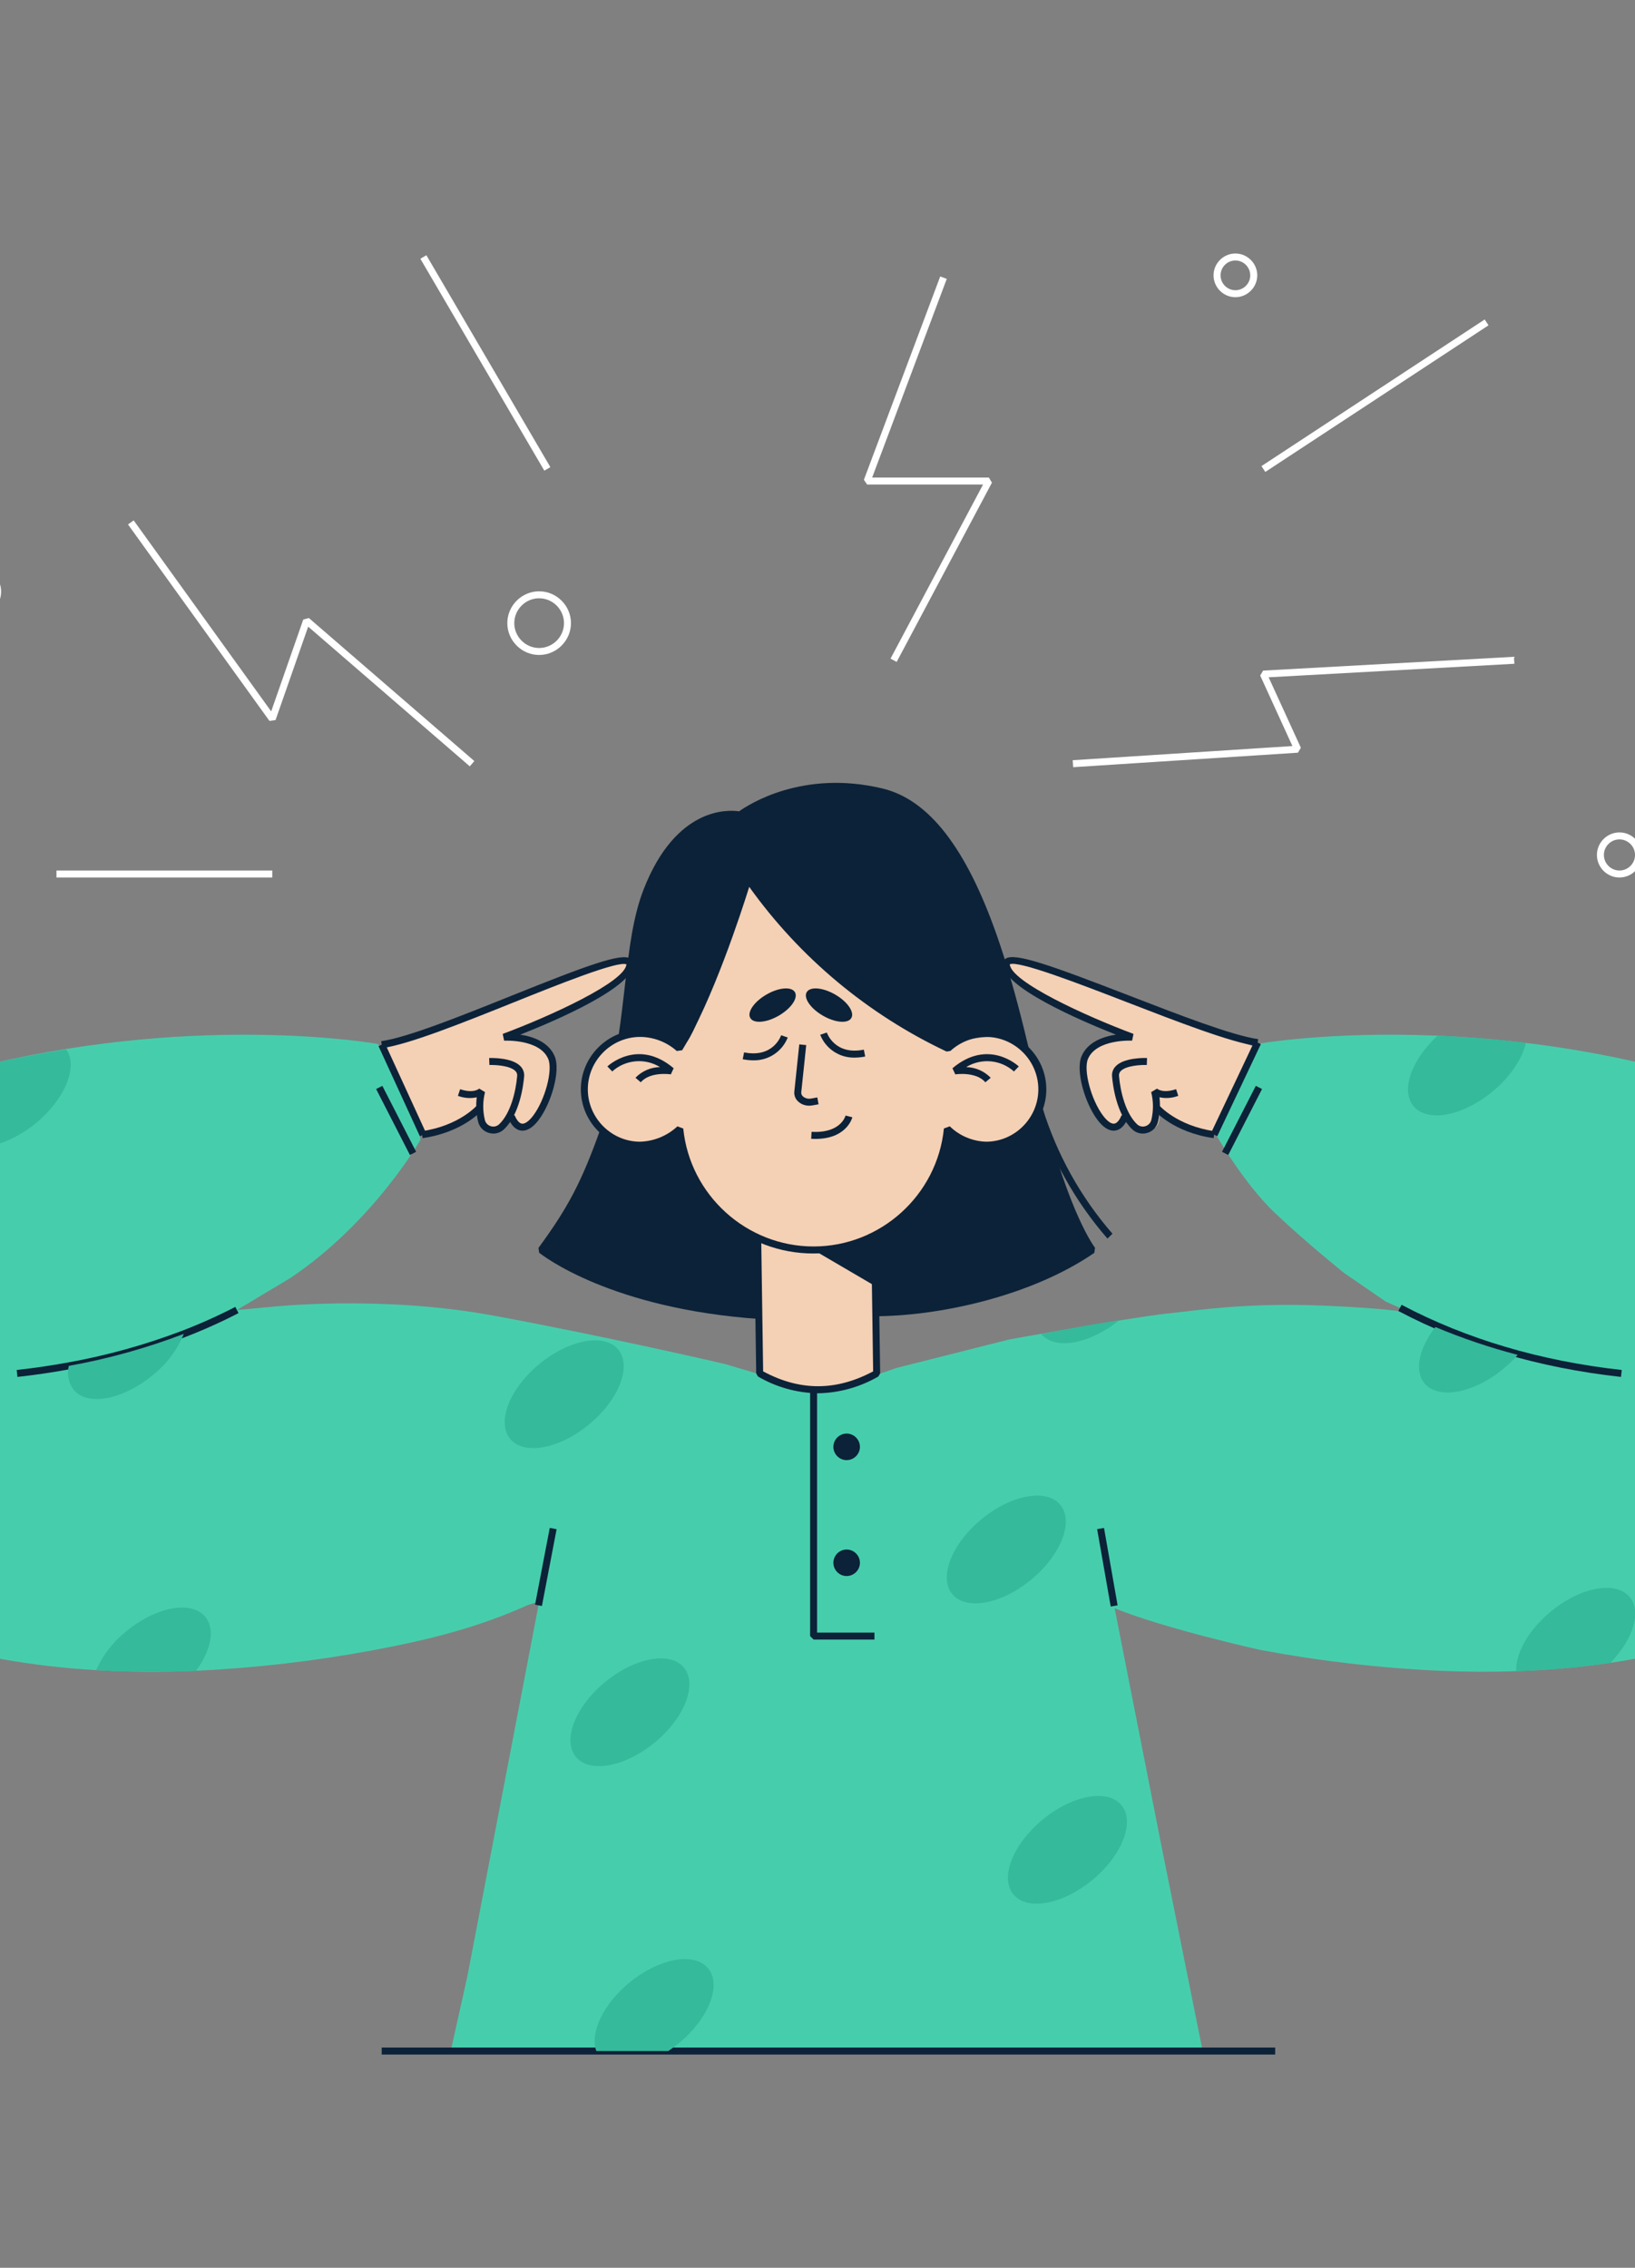 <?xml version="1.0" encoding="UTF-8" standalone="no"?>
<!DOCTYPE svg PUBLIC "-//W3C//DTD SVG 1.1//EN" "http://www.w3.org/Graphics/SVG/1.1/DTD/svg11.dtd">
<svg width="100%" height="100%" viewBox="0 0 375 520" version="1.1" xmlns="http://www.w3.org/2000/svg" xmlns:xlink="http://www.w3.org/1999/xlink" xml:space="preserve" xmlns:serif="http://www.serif.com/" style="fill-rule:evenodd;clip-rule:evenodd;stroke-linejoin:round;stroke-miterlimit:2;">
    <rect x="0" y="0" width="375" height="520" fill="#808080" stroke="none"/>
    <g transform="matrix(1,0,0,1,-81.636,58.127)">
        <g id="Mask_Group_164">
            <g id="Group_41061">
                <g id="Character">
                    <g id="Path_302933" transform="matrix(1,0,0,1,-307.356,-531.67)">
                        <path d="M798.456,727.495C788.524,723.617 778.339,720.419 767.973,717.924C767.573,717.824 767.173,717.724 766.78,717.624C766.732,717.616 766.68,717.6 766.636,717.592C757.511,715.44 748.272,713.8 738.964,712.682C731.756,711.801 724.964,711.288 718.709,711.024C693.76,709.975 677.374,712.906 677.374,712.906L677.014,713.531L667.651,733.314C667.651,733.314 674.098,744.759 681.451,751.714C688.804,758.669 697.245,765.414 697.245,765.414L706.845,772.014L713.261,774.833C712.716,774.633 709.288,773.64 693.054,772.943C674.897,772.166 663.973,773.976 656.38,774.777C648.787,775.578 620.539,780.664 620.539,780.664L594.677,787.192L588.286,789.386L582.007,791.596C576.301,792.839 570.334,792.004 565.188,789.241L555.121,786.278C555.121,786.278 528.331,780.031 502.165,775.21C475.999,770.389 450.874,773.24 450.874,773.24L443.338,773.921L455.48,766.657C474.63,753.883 485.418,734.909 485.418,734.909L485.01,731.561L477.249,714.646L475.607,712.908C475.607,712.908 436.058,705.844 386.345,717.593C386.297,717.601 386.245,717.617 386.201,717.625C385.808,717.725 385.408,717.817 385.008,717.925C374.642,720.42 364.457,723.618 354.525,727.496C313.799,743.426 305.525,769.128 307.664,788.99C308.238,794.314 309.573,799.528 311.629,804.472C313.017,807.937 314.882,811.191 317.171,814.139C325.452,824.302 350.609,852.939 411.03,856.507C418.661,856.943 426.308,856.991 433.944,856.651C447.661,856.012 461.318,854.422 474.815,851.894C488.312,849.366 498.905,846.572 510.024,841.599L511.665,841.05L512.498,841.65L496.215,926.57L492.531,943.117L494.669,943.846L664.832,943.846L655.141,895.615L644.641,842.315C656.332,847.068 678.165,851.891 678.165,851.891C691.662,854.419 705.319,856.009 719.036,856.648C725.243,856.915 731.148,856.944 736.752,856.736C738.514,856.688 740.247,856.611 741.952,856.504C747.735,856.16 753.189,855.591 758.339,854.83C807.039,847.622 828.323,823.33 835.811,814.136C838.1,811.188 839.965,807.934 841.353,804.469C843.409,799.525 844.744,794.311 845.317,788.987C847.456,769.126 839.182,743.425 798.456,727.495Z" style="fill:rgb(70,206,172);fill-rule:nonzero;"/>
                    </g>
                    <g transform="matrix(1,0,0,1,-845.674,-392.573)">
                        <g id="Group_41021">
                            <path id="Path_302934" d="M1161.7,575.21C1161.07,572.551 1160.48,570.123 1159.88,567.785C1158.1,560.856 1156.34,554.924 1154.5,549.649C1147.62,529.957 1139.4,519.213 1129.35,516.805C1110.39,512.256 1097.64,521.874 1097.51,521.972L1096.83,522.115C1096.31,521.988 1084.14,519.248 1076.44,538.922C1074.03,545.09 1073.18,552.438 1072.19,560.946C1071.78,564.553 1071.35,568.283 1070.76,572.191L1069.18,571.955C1069.76,568.073 1070.19,564.355 1070.6,560.762C1071.6,552.143 1072.46,544.7 1074.95,538.338C1082.4,519.284 1094.49,520.127 1096.82,520.489C1098.91,518.989 1111.37,510.842 1129.72,515.248C1140.34,517.794 1148.94,528.875 1156.01,549.122C1157.87,554.44 1159.64,560.415 1161.43,567.388C1162.03,569.736 1162.63,572.174 1163.26,574.842L1161.7,575.21Z" style="fill:rgb(12,34,56);fill-rule:nonzero;"/>
                        </g>
                    </g>
                    <g id="Path_302935" transform="matrix(1,0,0,1,-826.544,-437.929)">
                        <path d="M1077.47,578.141L1066.97,601.422L1052.96,616.7C1052.96,616.7 1043.8,618.138 1042.26,627.45C1040.73,636.762 1050.71,643.197 1052.66,642.796C1054.62,642.395 1064.17,639.288 1064.17,639.288C1064.17,639.288 1067.07,657.911 1077.47,663.057L1081.12,678.757L1082.38,682.041L1082.69,694.581C1087.24,697.434 1092.6,698.738 1097.95,698.296C1107.15,697.644 1109.25,693.796 1109.25,693.796L1109.25,664.905L1126.58,650.237L1127.15,641.537C1127.15,641.537 1139.12,645.367 1144.96,636.866C1150.81,628.365 1145.54,621.811 1141.28,618.751C1137.02,615.691 1125.46,619.358 1125.46,619.358L1089.67,583.383L1077.47,578.141Z" style="fill:rgb(244,208,181);fill-rule:nonzero;"/>
                    </g>
                    <g id="Path_302936" transform="matrix(1,0,0,1,-715.862,-490.965)">
                        <path d="M885.465,672.83L894.987,669.859L922.905,658.794C922.905,658.794 941.942,650.882 941.976,653.871C942.01,656.86 932.86,661.824 932.86,661.824L915.175,669.859L916.201,670.81C916.201,670.81 925.911,671.818 924.276,679.144C922.641,686.47 920.331,690.531 916.92,691.305L914.279,688.941C913.504,690.693 911.764,691.832 909.848,691.841C906.531,691.881 907.548,687.067 907.548,687.067C907.548,687.067 898.782,693.42 894.307,692.324L885.465,672.83Z" style="fill:rgb(244,208,181);fill-rule:nonzero;"/>
                    </g>
                    <g id="Path_302937" transform="matrix(1,0,0,1,-1061.26,-490.965)">
                        <path d="M1430.78,672.83L1421.26,669.859L1393.34,658.794C1393.34,658.794 1374.3,650.882 1374.27,653.871C1374.24,656.86 1383.39,661.824 1383.39,661.824L1401.07,669.859L1400.05,670.81C1400.05,670.81 1390.34,671.818 1391.97,679.144C1393.61,686.47 1395.91,690.531 1399.33,691.305L1401.97,688.941C1402.74,690.693 1404.48,691.832 1406.4,691.841C1409.71,691.881 1408.7,687.067 1408.7,687.067C1408.7,687.067 1417.46,693.42 1421.94,692.324L1430.78,672.83Z" style="fill:rgb(244,208,181);fill-rule:nonzero;"/>
                    </g>
                    <g id="Path_302938" transform="matrix(1,0,0,1,-949.174,-506.105)">
                        <path d="M1215.83,675.489C1215.06,676.829 1216.72,679.239 1219.55,680.872C1222.38,682.505 1225.3,682.743 1226.07,681.403C1226.85,680.063 1225.18,677.653 1222.35,676.02C1219.52,674.387 1216.6,674.149 1215.83,675.489Z" style="fill:rgb(12,34,56);fill-rule:nonzero;"/>
                    </g>
                    <g id="Path_302939" transform="matrix(1,0,0,1,-918.008,-506.105)">
                        <path d="M1181.97,675.489C1182.74,676.829 1181.08,679.239 1178.25,680.872C1175.42,682.505 1172.5,682.743 1171.73,681.403C1170.95,680.063 1172.62,677.653 1175.45,676.02C1178.27,674.387 1181.19,674.149 1181.97,675.489Z" style="fill:rgb(12,34,56);fill-rule:nonzero;"/>
                    </g>
                    <g transform="matrix(1,0,0,1,-957.094,-530.472)">
                        <g id="Group_41022">
                            <path id="Path_302940" d="M1234.74,714.856C1231.28,714.934 1228.12,712.835 1226.85,709.615L1228.37,709.108L1227.61,709.362L1228.37,709.106C1228.44,709.321 1230.25,714.357 1236.86,713.032L1237.17,714.602C1236.37,714.766 1235.56,714.852 1234.74,714.856Z" style="fill:rgb(12,34,56);fill-rule:nonzero;"/>
                        </g>
                    </g>
                    <g transform="matrix(1,0,0,1,-914.289,-531.992)">
                        <g id="Group_41023">
                            <path id="Path_302941" d="M1168.71,717C1167.89,716.996 1167.08,716.911 1166.27,716.746L1166.59,715.176C1173.24,716.504 1175.01,711.467 1175.08,711.253L1176.6,711.76C1175.33,714.979 1172.17,717.077 1168.71,717Z" style="fill:rgb(12,34,56);fill-rule:nonzero;"/>
                        </g>
                    </g>
                    <g transform="matrix(1,0,0,1,-952.123,-576.314)">
                        <g id="Group_41024">
                            <path id="Path_302942" d="M1227.7,773.979L1229.25,774.373C1229.2,774.594 1227.81,779.757 1219.81,779.312L1219.9,777.712C1226.54,778.1 1227.66,774.148 1227.7,773.979Z" style="fill:rgb(12,34,56);fill-rule:nonzero;"/>
                        </g>
                    </g>
                    <g transform="matrix(1,0,0,1,-1030.15,-542.414)">
                        <g id="Group_41025">
                            <path id="Path_302943" d="M1337.79,732.458C1335.62,729.921 1330.93,730.632 1330.89,730.64L1330.24,729.24C1338.5,722.255 1345.38,728.756 1345.45,728.823L1344.34,729.973L1344.89,729.398L1344.34,729.974C1341.32,727.253 1336.84,726.844 1333.38,728.974C1335.51,729.011 1337.53,729.892 1339.01,731.422L1337.79,732.458Z" style="fill:rgb(12,34,56);fill-rule:nonzero;"/>
                        </g>
                    </g>
                    <g transform="matrix(1,0,0,1,-839.516,-542.417)">
                        <g id="Group_41026">
                            <path id="Path_302944" d="M1068.12,732.46L1066.9,731.42C1068.38,729.89 1070.4,729.009 1072.53,728.972C1069.07,726.841 1064.59,727.25 1061.57,729.972L1060.46,728.821C1060.53,728.755 1067.41,722.254 1075.66,729.237L1075.02,730.637C1074.97,730.634 1070.28,729.921 1068.12,732.46Z" style="fill:rgb(12,34,56);fill-rule:nonzero;"/>
                        </g>
                    </g>
                    <g transform="matrix(1,0,0,1,-824.573,-433.843)">
                        <g id="Group_41027">
                            <path id="Path_302945" d="M1092.81,663.137C1077.18,663.195 1063.75,651.61 1061.51,636.137C1059.03,638.009 1056.03,639.051 1052.92,639.114C1045.5,639.05 1039.43,632.924 1039.43,625.498C1039.43,618.073 1045.5,611.947 1052.92,611.883C1056.13,611.888 1059.24,612.949 1061.78,614.902C1069.03,602.633 1075.89,580.68 1076.89,577.402C1075.13,574.784 1074.27,573.183 1074.23,573.118L1075.64,572.365C1075.79,572.635 1090.36,599.418 1123.51,615.165C1126.01,613.052 1129.18,611.89 1132.46,611.885C1132.5,611.885 1132.53,611.884 1132.57,611.884C1140.04,611.884 1146.19,618.031 1146.19,625.5C1146.19,632.97 1140.04,639.116 1132.57,639.116C1132.53,639.116 1132.5,639.116 1132.46,639.116C1129.42,639.066 1126.49,638.022 1124.11,636.144C1121.88,651.615 1108.44,663.199 1092.81,663.137ZM1061.58,633.986L1062.92,634.486C1064.45,649.761 1077.46,661.531 1092.81,661.531C1108.17,661.531 1121.17,649.757 1122.7,634.478L1124.05,633.978C1126.3,636.175 1129.31,637.436 1132.46,637.508C1139.01,637.448 1144.36,632.044 1144.36,625.494C1144.36,618.945 1139.01,613.541 1132.46,613.481C1129.4,613.483 1126.45,614.63 1124.19,616.696L1123.31,616.834C1105.25,608.309 1089.67,595.309 1078.05,579.073C1076.21,584.954 1069.57,605.297 1062.66,616.54L1061.43,616.708C1059.09,614.625 1056.06,613.475 1052.93,613.481C1046.38,613.541 1041.03,618.945 1041.03,625.495C1041.03,632.044 1046.38,637.448 1052.93,637.508C1056.15,637.435 1059.22,636.181 1061.58,633.986Z" style="fill:rgb(12,34,56);fill-rule:nonzero;"/>
                        </g>
                    </g>
                    <g transform="matrix(1,0,0,1,-801.47,-584.561)">
                        <g id="Group_41028">
                            <path id="Path_302946" d="M1057.56,828.9C1023.06,826.555 1007.41,814.2 1006.76,813.676L1006.61,812.576C1013.42,803.292 1016.45,797.503 1020.71,785.645L1022.22,786.187C1018,797.94 1014.96,803.819 1008.38,812.878C1011.59,815.147 1027.43,825.243 1057.67,827.298L1057.56,828.9Z" style="fill:rgb(12,34,56);fill-rule:nonzero;"/>
                        </g>
                    </g>
                    <g transform="matrix(1,0,0,1,-987.068,-571.879)">
                        <g id="Group_41029">
                            <path id="Path_302947" d="M1269.27,815.562L1269.27,813.962C1283.37,813.962 1303.8,809.694 1318.1,800.173C1316.52,797.821 1311.53,789.243 1306.23,768.095L1307.78,767.705C1313.96,792.343 1319.8,799.798 1319.86,799.87L1319.69,801.034C1305.08,811.07 1283.84,815.562 1269.27,815.562Z" style="fill:rgb(12,34,56);fill-rule:nonzero;"/>
                        </g>
                    </g>
                    <g transform="matrix(1,0,0,1,-1076.11,-571.768)">
                        <g id="Group_41030">
                            <path id="Path_302948" d="M1411.75,797.649C1404.26,789.031 1398.65,778.941 1395.28,768.028L1396.81,767.546C1400.09,778.226 1405.57,788.101 1412.9,796.537L1411.75,797.649Z" style="fill:rgb(12,34,56);fill-rule:nonzero;"/>
                        </g>
                    </g>
                    <g transform="matrix(1,0,0,1,-920.642,-642.436)">
                        <g id="Group_41031">
                            <path id="Path_302949" d="M1189.89,903.787C1185.05,903.713 1180.31,902.388 1176.13,899.943L1175.72,899.255L1175.27,868.409L1176.87,868.386L1177.31,898.765C1185.75,903.301 1194.01,903.304 1202.54,898.765L1202.09,867.573L1203.69,867.55L1204.15,899.227L1203.73,899.941C1199.52,902.38 1194.76,903.704 1189.89,903.787Z" style="fill:rgb(12,34,56);fill-rule:nonzero;"/>
                        </g>
                    </g>
                    <g id="Path_302950" transform="matrix(1,0,0,1,-953.437,-642.935)">
                        <path d="M1221.67,871.429L1235.64,879.609L1235.3,868.261C1235.3,868.261 1231.08,870.651 1227.87,870.805C1224.66,870.959 1221.67,871.429 1221.67,871.429Z" style="fill:rgb(12,34,56);fill-rule:nonzero;"/>
                    </g>
                    <g transform="matrix(1,0,0,1,-1057.95,-488.826)">
                        <g id="Group_41032">
                            <path id="Path_302951" d="M1395.02,689.966C1393.81,689.966 1392.52,689.116 1391.3,687.486C1388.46,683.726 1386.22,676.251 1387.65,672.886C1389.05,669.586 1392.68,668.374 1395.53,667.94C1387.16,664.632 1369.59,657.047 1369.58,651.73C1369.58,651.25 1369.81,650.797 1370.21,650.53C1372.33,649.073 1380.46,651.983 1398.52,658.965C1410.17,663.472 1422.22,668.133 1428.15,668.972L1427.93,670.558C1421.82,669.693 1409.68,664.999 1397.94,660.458C1387.46,656.404 1373.15,650.875 1371.19,651.809C1371.43,655.832 1388.67,663.716 1399.56,667.771L1399.24,669.321C1399.15,669.315 1391.07,668.91 1389.12,673.508C1388.03,676.079 1389.84,682.887 1392.58,686.516C1393.52,687.767 1394.45,688.442 1395.14,688.352C1395.9,688.258 1396.49,687.236 1396.84,686.396L1398.32,687.019C1397.56,688.807 1396.56,689.79 1395.34,689.941C1395.23,689.956 1395.13,689.964 1395.02,689.966Z" style="fill:rgb(12,34,56);fill-rule:nonzero;"/>
                        </g>
                    </g>
                    <g transform="matrix(1,0,0,1,-1118.31,-544.533)">
                        <g id="Group_41033">
                            <path id="Path_302952" d="M1462.05,746.335C1461.15,746.334 1460.29,745.986 1459.64,745.364C1456.01,741.925 1455.17,735.235 1455.01,733.264C1454.92,732.392 1455.22,731.525 1455.84,730.897C1457.78,728.866 1462.5,728.99 1463.03,729.009L1462.97,730.609C1461.72,730.559 1458.22,730.72 1456.99,732.003C1456.7,732.298 1456.55,732.712 1456.6,733.127C1456.92,736.89 1458.18,741.775 1460.74,744.198C1461.25,744.687 1462,744.854 1462.67,744.632C1463.36,744.423 1463.88,743.849 1464.03,743.142C1464.52,741.064 1464.5,738.896 1463.98,736.826L1465.32,736.026C1465.36,736.061 1466.59,737.188 1469.69,736.155L1470.19,737.675C1468.82,738.202 1467.32,738.319 1465.88,738.013C1466.09,739.831 1465.99,741.671 1465.59,743.457C1465.34,744.736 1464.4,745.776 1463.16,746.157C1462.8,746.272 1462.43,746.333 1462.05,746.335Z" style="fill:rgb(12,34,56);fill-rule:nonzero;"/>
                        </g>
                    </g>
                    <g transform="matrix(1,0,0,1,-1141.35,-570.633)">
                        <g id="Group_41034">
                            <path id="Path_302953" d="M1501.34,773.481C1492.03,772.138 1487.78,767.181 1487.61,766.97L1488.83,765.94C1488.87,765.987 1492.9,770.64 1501.56,771.895L1501.34,773.481Z" style="fill:rgb(12,34,56);fill-rule:nonzero;"/>
                        </g>
                    </g>
                    <g id="Group_41035" transform="matrix(1,0,0,1,169.18,411.374)">
                        <rect id="Rectangle_12972" x="0" y="0" width="204.929" height="1.602" style="fill:rgb(12,34,56);"/>
                    </g>
                    <g transform="matrix(1,0,0,1,-513.2,-682.004)">
                        <g id="Group_41036">
                            <path id="Path_302954" d="M598.838,939.606L598.662,938.014C602.649,937.573 606.621,936.991 610.462,936.285C619.414,934.675 628.196,932.231 636.693,928.985C640.828,927.396 644.872,925.58 648.807,923.547L649.544,924.969C645.556,927.029 641.459,928.869 637.269,930.48C628.679,933.76 619.8,936.23 610.75,937.856C606.873,938.573 602.863,939.16 598.838,939.606Z" style="fill:rgb(12,34,56);fill-rule:nonzero;"/>
                        </g>
                    </g>
                    <g transform="matrix(0.909,-0.417,0.417,0.909,168.452,181.745)">
                        <g id="Group_41037">
                            <rect id="Rectangle_12973" x="0" y="0" width="1.602" height="22.74" style="fill:rgb(12,34,56);"/>
                        </g>
                    </g>
                    <g transform="matrix(1,0,0,1,-1276.47,-680.846)">
                        <g id="Group_41038">
                            <path id="Path_302955" d="M1729.89,938.448C1711.06,936.368 1693.88,931.281 1678.82,923.327L1679.57,921.911C1694.45,929.77 1711.44,934.798 1730.07,936.855L1729.89,938.448Z" style="fill:rgb(12,34,56);fill-rule:nonzero;"/>
                        </g>
                    </g>
                    <g transform="matrix(0.428,-0.904,0.904,0.428,359.377,201.714)">
                        <g id="Group_41039">
                            <rect id="Rectangle_12974" x="0" y="0" width="23.356" height="1.602" style="fill:rgb(12,34,56);"/>
                        </g>
                    </g>
                    <g transform="matrix(1,0,0,1,-714.573,-488.868)">
                        <g id="Group_41040">
                            <path id="Path_302956" d="M916.048,690.008C915.942,690.008 915.837,690.001 915.732,689.988C914.511,689.837 913.509,688.854 912.754,687.066L914.229,686.443C914.585,687.283 915.167,688.304 915.929,688.399C916.615,688.475 917.55,687.815 918.494,686.564C921.232,682.935 923.041,676.126 921.95,673.555C919.999,668.955 911.915,669.364 911.834,669.368L911.509,667.818C922.402,663.763 939.638,655.88 939.882,651.859C937.932,650.992 924.182,656.511 914.104,660.554C902.292,665.293 890.078,670.193 883.864,671.072L883.64,669.486C889.662,668.634 901.785,663.771 913.508,659.067C930.924,652.08 938.773,649.167 940.858,650.574C941.259,650.84 941.497,651.293 941.488,651.774C941.488,657.091 923.907,664.674 915.542,667.984C918.392,668.418 922.026,669.63 923.425,672.93C924.853,676.294 922.61,683.77 919.773,687.53C918.544,689.158 917.263,690.008 916.048,690.008Z" style="fill:rgb(12,34,56);fill-rule:nonzero;"/>
                        </g>
                    </g>
                    <g transform="matrix(1,0,0,1,-756.946,-544.533)">
                        <g id="Group_41041">
                            <path id="Path_302957" d="M951.745,746.335C951.372,746.334 951.001,746.276 950.645,746.163C949.398,745.782 948.459,744.742 948.206,743.463C947.806,741.677 947.711,739.837 947.924,738.019C946.483,738.326 944.984,738.209 943.609,737.682L944.116,736.162C947.216,737.197 948.445,736.068 948.495,736.02L949.825,736.829C949.298,738.899 949.281,741.067 949.775,743.145C949.916,743.852 950.437,744.426 951.127,744.635C951.802,744.857 952.548,744.69 953.063,744.2C955.622,741.778 956.877,736.893 957.198,733.13C957.248,732.715 957.103,732.3 956.807,732.005C955.579,730.72 952.078,730.565 950.833,730.612L950.77,729.012C951.303,728.993 956.026,728.869 957.965,730.9C958.576,731.528 958.879,732.395 958.793,733.267C958.625,735.236 957.793,741.927 954.163,745.367C953.512,745.989 952.645,746.335 951.745,746.335Z" style="fill:rgb(12,34,56);fill-rule:nonzero;"/>
                        </g>
                    </g>
                    <g transform="matrix(1,0,0,1,-736.888,-570.633)">
                        <g id="Group_41042">
                            <path id="Path_302958" d="M915.449,773.481L915.22,771.896C923.882,770.646 927.912,765.988 927.952,765.941L929.178,766.971C929,767.18 924.753,772.138 915.449,773.481Z" style="fill:rgb(12,34,56);fill-rule:nonzero;"/>
                        </g>
                    </g>
                    <g transform="matrix(0.188,-0.982,0.982,0.188,204.355,309.824)">
                        <g id="Group_41043">
                            <rect id="Rectangle_12975" x="0" y="0" width="17.931" height="1.602" style="fill:rgb(12,34,56);"/>
                        </g>
                    </g>
                    <g transform="matrix(0.985,-0.173,0.173,0.985,333.272,292.505)">
                        <g id="Group_41044">
                            <rect id="Rectangle_12976" x="0" y="0" width="1.602" height="18.015" style="fill:rgb(12,34,56);"/>
                        </g>
                    </g>
                    <g id="Group_41046" transform="matrix(1,0,0,1,0.309,179.358)">
                        <g id="Group_41045">
                            <g id="Path_302959" transform="matrix(1,0,0,1,-832.778,-1221.56)">
                                <path d="M1069.84,1452.56C1069.05,1453.21 1068.23,1453.81 1067.38,1454.38L1050.88,1454.38C1049.35,1450.28 1052.38,1443.71 1058.41,1438.73C1065.26,1433.08 1073.36,1431.59 1076.52,1435.41C1079.68,1439.23 1076.68,1446.91 1069.84,1452.56Z" style="fill:rgb(53,186,155);fill-rule:nonzero;"/>
                            </g>
                            <g id="Path_302960" transform="matrix(1,0,0,1,-819.413,-1055.48)">
                                <path d="M1057.61,1200.38C1060.76,1204.2 1057.77,1211.88 1050.93,1217.53C1044.09,1223.18 1035.98,1224.66 1032.83,1220.85C1029.68,1217.03 1032.66,1209.35 1039.51,1203.69C1046.35,1198.05 1054.45,1196.56 1057.61,1200.38Z" style="fill:rgb(53,186,155);fill-rule:nonzero;"/>
                            </g>
                            <g id="Ellipse_3373" transform="matrix(0.771,-0.637,0.637,0.771,294.021,121.13)">
                                <ellipse cx="16.07" cy="8.97" rx="16.07" ry="8.97" style="fill:rgb(53,186,155);"/>
                            </g>
                            <g id="Ellipse_3374" transform="matrix(0.771,-0.637,0.637,0.771,192.626,85.529)">
                                <ellipse cx="16.07" cy="8.97" rx="16.07" ry="8.97" style="fill:rgb(53,186,155);"/>
                            </g>
                            <g id="Path_302961" transform="matrix(1,0,0,1,-1079.58,-868.66)">
                                <path d="M1417.63,933.878C1410.85,939.388 1402.89,940.83 1399.75,937.078C1405.4,935.952 1411.42,934.855 1417.63,933.878Z" style="fill:rgb(53,186,155);fill-rule:nonzero;"/>
                            </g>
                            <g id="Path_302962" transform="matrix(1,0,0,1,-1341.9,-1016.53)">
                                <path d="M1792.57,1160.33C1787.42,1161.09 1781.97,1161.66 1776.18,1162.01C1774.48,1162.11 1772.75,1162.19 1770.98,1162.24C1770.8,1158.2 1773.76,1152.81 1778.9,1148.58C1785.75,1142.92 1793.85,1141.44 1797.01,1145.26C1799.8,1148.63 1797.79,1155 1792.57,1160.33Z" style="fill:rgb(53,186,155);fill-rule:nonzero;"/>
                            </g>
                            <g id="Path_302963" transform="matrix(1,0,0,1,-1288.19,-872.48)">
                                <path d="M1717.61,945.667C1716.61,946.817 1715.51,947.883 1714.33,948.855C1707.48,954.509 1699.38,955.991 1696.22,952.171C1693.82,949.248 1695,944.082 1698.74,939.284C1704.87,941.856 1711.18,943.989 1717.61,945.667Z" style="fill:rgb(53,186,155);fill-rule:nonzero;"/>
                            </g>
                            <g id="Path_302965" transform="matrix(1,0,0,1,-1282.09,-711.574)">
                                <path d="M1713.39,713.232C1712.58,716.832 1709.85,720.993 1705.7,724.405C1698.87,730.059 1690.76,731.541 1687.61,727.721C1684.63,724.121 1687.12,717.101 1693.14,711.575C1699.39,711.838 1706.18,712.351 1713.39,713.232Z" style="fill:rgb(53,186,155);fill-rule:nonzero;"/>
                            </g>
                            <g id="Path_302966" transform="matrix(1,0,0,1,-557.376,-1027.41)">
                                <path d="M683.656,1173.03C676.02,1173.37 668.373,1173.32 660.742,1172.89C662.311,1169.4 664.692,1166.35 667.686,1163.97C674.526,1158.32 682.631,1156.84 685.786,1160.66C688.117,1163.47 687.1,1168.39 683.656,1173.03Z" style="fill:rgb(53,186,155);fill-rule:nonzero;"/>
                            </g>
                            <g id="Path_302967" transform="matrix(1,0,0,1,-541.921,-876.261)">
                                <path d="M665.4,944.635C663.865,948.364 661.397,951.636 658.232,954.135C651.384,959.782 643.279,961.271 640.132,957.451C638.964,955.882 638.559,953.871 639.027,951.972C648.028,950.358 656.858,947.901 665.4,944.635Z" style="fill:rgb(53,186,155);fill-rule:nonzero;"/>
                            </g>
                            <g id="Path_302969" transform="matrix(1,0,0,1,-477.609,-719.136)">
                                <path d="M567.215,739.151C560.367,744.798 552.262,746.287 549.115,742.467C546.088,738.799 548.715,731.575 554.986,726.001C561.113,724.591 567.528,723.334 574.104,722.277C576.9,726.176 573.894,733.633 567.215,739.151Z" style="fill:rgb(53,186,155);fill-rule:nonzero;"/>
                            </g>
                            <g id="Path_302970" transform="matrix(1,0,0,1,-1061.1,-1131.47)">
                                <path d="M1399.64,1307.92C1402.8,1311.74 1399.81,1319.42 1392.97,1325.07C1386.12,1330.72 1378.02,1332.2 1374.87,1328.38C1371.71,1324.56 1374.7,1316.88 1381.54,1311.23C1388.39,1305.58 1396.49,1304.1 1399.64,1307.92Z" style="fill:rgb(53,186,155);fill-rule:nonzero;"/>
                            </g>
                        </g>
                    </g>
                    <g transform="matrix(0.456,-0.89,0.89,0.456,361.917,205.982)">
                        <g id="Group_41047">
                            <rect id="Rectangle_12977" x="0" y="0" width="16.994" height="1.601" style="fill:rgb(12,34,56);"/>
                        </g>
                    </g>
                    <g transform="matrix(0.89,-0.456,0.456,0.89,167.904,191.587)">
                        <g id="Group_41048">
                            <rect id="Rectangle_12978" x="0" y="0" width="1.602" height="16.995" style="fill:rgb(12,34,56);"/>
                        </g>
                    </g>
                    <g transform="matrix(1,0,0,1,-951.508,-727.699)">
                        <g id="Group_41049">
                            <path id="Path_302971" d="M1233.71,1045.52L1219.75,1045.52L1218.95,1044.72L1218.95,988.217L1220.55,988.217L1220.55,1043.92L1233.71,1043.92L1233.71,1045.52Z" style="fill:rgb(12,34,56);fill-rule:nonzero;"/>
                        </g>
                    </g>
                    <g transform="matrix(1,0,0,1,-574.704,-247.605)">
                        <g id="Group_41050">
                            <path id="Path_302972" d="M764.088,365.2L727.024,333.17L719.544,354.584L718.138,354.784L685.7,309.735L687,308.799L718.539,352.599L725.9,331.53L727.18,331.188L765.135,363.988L764.088,365.2Z" style="fill:white;fill-rule:nonzero;"/>
                        </g>
                    </g>
                    <g transform="matrix(1,0,0,1,-981.207,-112.888)">
                        <g id="Group_41051">
                            <path id="Path_302973" d="M1268.5,206.542L1267.09,205.79L1288.31,165.866L1261.73,165.866L1260.98,164.783L1278.49,118.149L1279.99,118.712L1262.88,164.263L1289.65,164.263L1290.35,165.44L1268.5,206.542Z" style="fill:white;fill-rule:nonzero;"/>
                        </g>
                    </g>
                    <g transform="matrix(1,0,0,1,-1096.58,-322.958)">
                        <g id="Group_41052">
                            <path id="Path_302974" d="M1424.35,440.747L1424.25,439.147L1474.64,435.898L1467.25,419.729L1467.93,418.596L1525.46,415.434L1525.55,417.034L1469.19,420.134L1476.58,436.292L1475.9,437.424L1424.35,440.747Z" style="fill:white;fill-rule:nonzero;"/>
                        </g>
                    </g>
                    <g id="Group_41053" transform="matrix(1,0,0,1,94.589,141.482)">
                        <rect id="Rectangle_12979" x="0" y="0" width="49.496" height="1.602" style="fill:white;"/>
                    </g>
                    <g transform="matrix(0.863,-0.505,0.505,0.863,178.047,1.205)">
                        <g id="Group_41054">
                            <rect id="Rectangle_12980" x="0" y="0" width="1.602" height="56.303" style="fill:white;"/>
                        </g>
                    </g>
                    <g transform="matrix(0.836,-0.549,0.549,0.836,370.962,48.75)">
                        <g id="Group_41055">
                            <rect id="Rectangle_12981" x="0" y="0" width="61.244" height="1.602" style="fill:white;"/>
                        </g>
                    </g>
                    <g transform="matrix(1,0,0,1,-784.241,-286.784)">
                        <g id="Group_41056">
                            <path id="Path_302975" d="M989.533,378.842C985.528,378.842 982.233,375.547 982.233,371.542C982.233,367.537 985.528,364.242 989.533,364.242C993.538,364.242 996.833,367.537 996.833,371.542C996.829,375.545 993.536,378.838 989.533,378.842ZM989.533,365.842C986.406,365.842 983.833,368.415 983.833,371.542C983.833,374.669 986.406,377.242 989.533,377.242C992.66,377.242 995.233,374.669 995.233,371.542C995.231,368.416 992.659,365.845 989.533,365.845L989.533,365.842Z" style="fill:white;fill-rule:nonzero;"/>
                        </g>
                    </g>
                    <g transform="matrix(1,0,0,1,-1174.38,-100.214)">
                        <g id="Group_41057">
                            <path id="Path_302976" d="M1539.36,110.237C1536.62,110.237 1534.35,107.975 1534.35,105.226C1534.35,102.477 1536.62,100.215 1539.36,100.215C1542.11,100.215 1544.38,102.477 1544.38,105.226C1544.37,107.974 1542.11,110.234 1539.36,110.237ZM1539.36,101.816C1537.49,101.817 1535.96,103.355 1535.96,105.225C1535.96,107.095 1537.5,108.634 1539.37,108.634C1541.24,108.634 1542.77,107.095 1542.77,105.225C1542.77,103.355 1541.23,101.818 1539.36,101.816Z" style="fill:white;fill-rule:nonzero;"/>
                        </g>
                    </g>
                    <g transform="matrix(1,0,0,1,-1386.18,-419.941)">
                        <g id="Group_41058">
                            <path id="Path_302977" d="M1839.25,563.025C1836.41,563.025 1834.08,560.691 1834.08,557.855C1834.08,555.019 1836.41,552.685 1839.25,552.685C1842.09,552.685 1844.42,555.019 1844.42,557.855C1844.42,560.69 1842.09,563.022 1839.25,563.025ZM1839.25,554.287C1837.29,554.287 1835.68,555.898 1835.68,557.855C1835.68,559.812 1837.29,561.423 1839.25,561.423C1841.21,561.423 1842.82,559.812 1842.82,557.855C1842.82,555.898 1841.21,554.289 1839.25,554.287Z" style="fill:white;fill-rule:nonzero;"/>
                        </g>
                    </g>
                    <g transform="matrix(1,0,0,1,-476.905,-273.12)">
                        <g id="Group_41059">
                            <path id="Path_302978" d="M553.048,356.406C549.894,356.406 547.298,353.81 547.298,350.656C547.298,347.502 549.894,344.906 553.048,344.906C556.202,344.906 558.798,347.502 558.798,350.656C558.795,353.809 556.201,356.403 553.048,356.406ZM553.048,346.506C550.772,346.506 548.9,348.378 548.9,350.654C548.9,352.93 550.772,354.802 553.048,354.802C555.324,354.802 557.196,352.93 557.196,350.654C557.192,348.381 555.321,346.512 553.048,346.509L553.048,346.506Z" style="fill:white;fill-rule:nonzero;"/>
                        </g>
                    </g>
                    <g id="Path_302979" transform="matrix(1,0,0,1,-964.372,-751.961)">
                        <path d="M1243.24,1025.6C1243.24,1027.27 1241.86,1028.64 1240.19,1028.64C1238.52,1028.64 1237.15,1027.27 1237.15,1025.6C1237.15,1023.93 1238.52,1022.55 1240.19,1022.55C1241.86,1022.55 1243.24,1023.93 1243.24,1025.6Z" style="fill:rgb(12,34,56);fill-rule:nonzero;"/>
                    </g>
                    <g id="Path_302980" transform="matrix(1,0,0,1,-964.372,-815.983)">
                        <path d="M1243.24,1116.2C1243.24,1117.87 1241.86,1119.24 1240.19,1119.24C1238.52,1119.24 1237.15,1117.87 1237.15,1116.2C1237.15,1114.53 1238.52,1113.16 1240.19,1113.16C1241.86,1113.16 1243.24,1114.53 1243.24,1116.2Z" style="fill:rgb(12,34,56);fill-rule:nonzero;"/>
                    </g>
                    <g transform="matrix(1,0,0,1,-942.753,-537.01)">
                        <g id="Group_41060">
                            <path id="Path_302981" d="M1209.98,732.419C1209.05,732.429 1208.15,732.087 1207.46,731.463C1206.83,730.895 1206.49,730.058 1206.57,729.208L1207.71,718.358L1209.3,718.525L1208.16,729.375C1208.14,729.725 1208.29,730.067 1208.55,730.292C1209.06,730.728 1209.74,730.909 1210.4,730.781L1211.85,730.523L1212.13,732.1L1210.68,732.358C1210.45,732.399 1210.21,732.419 1209.98,732.419Z" style="fill:rgb(12,34,56);fill-rule:nonzero;"/>
                        </g>
                    </g>
                    <g id="Path_302982" transform="matrix(1,0,0,1,-803.027,-584.343)">
                        <path d="M1058.7,827.179C1058.7,827.179 1055.71,828.692 1036.76,824.557C1017.81,820.422 1008.82,812.116 1008.82,812.116C1012.98,806.79 1016.53,801.016 1019.42,794.903C1023.73,785.463 1022.62,785.342 1022.62,785.342C1022.62,785.342 1027.19,789.171 1032.05,788.789C1035.13,788.483 1038.08,787.423 1040.65,785.704C1041.68,792.943 1045.11,799.632 1050.38,804.693C1052.84,807.23 1055.85,809.173 1059.17,810.372L1058.47,811.751L1058.7,827.179Z" style="fill:rgb(12,34,56);fill-rule:nonzero;"/>
                    </g>
                    <g id="Path_302983" transform="matrix(1,0,0,1,-988.295,-575.332)">
                        <path d="M1271.01,800.223L1271.01,818.168C1271.01,818.168 1290.09,817.368 1302.45,812.641C1314.81,807.914 1320.46,803.276 1320.46,803.276C1320.46,803.276 1314.4,793.776 1311.84,784.119C1309.28,774.462 1307.7,772.591 1307.7,772.591C1307.7,772.591 1303.58,780.626 1295.19,779.752L1287.16,776.593C1285.69,786.527 1279.73,795.25 1271.01,800.223Z" style="fill:rgb(12,34,56);fill-rule:nonzero;"/>
                    </g>
                    <g id="Path_302984" transform="matrix(1,0,0,1,-847.583,-394.443)">
                        <path d="M1071.87,573.3C1074.04,572.901 1076.26,572.971 1078.39,573.506C1080.74,574.28 1083.04,575.193 1085.28,576.238C1087.51,577.283 1092.91,560.577 1094.93,555.025C1096.95,549.473 1100.94,538.793 1100.94,538.793C1100.94,538.793 1111.72,552.441 1116.11,555.823C1120.51,559.205 1123.39,563.884 1138.5,572.116C1138.5,572.116 1145.1,576.921 1147.41,576.238C1149.71,575.555 1151.23,572.697 1156.71,573.338C1162.18,573.979 1164.04,576.306 1164.04,576.306L1163.15,571.806C1163.15,571.806 1158.23,552.869 1156.23,548.68C1154.23,544.491 1149.57,530.28 1139.55,521.88C1129.53,513.48 1111.17,517.369 1109.1,518.38C1107.04,519.391 1099.44,522.835 1099.44,522.835L1097.51,523.023C1097.51,523.023 1083.84,521.128 1077.32,541.223C1070.8,561.318 1075.6,559.311 1071.87,573.3Z" style="fill:rgb(12,34,56);fill-rule:nonzero;"/>
                    </g>
                </g>
            </g>
        </g>
    </g>
</svg>
